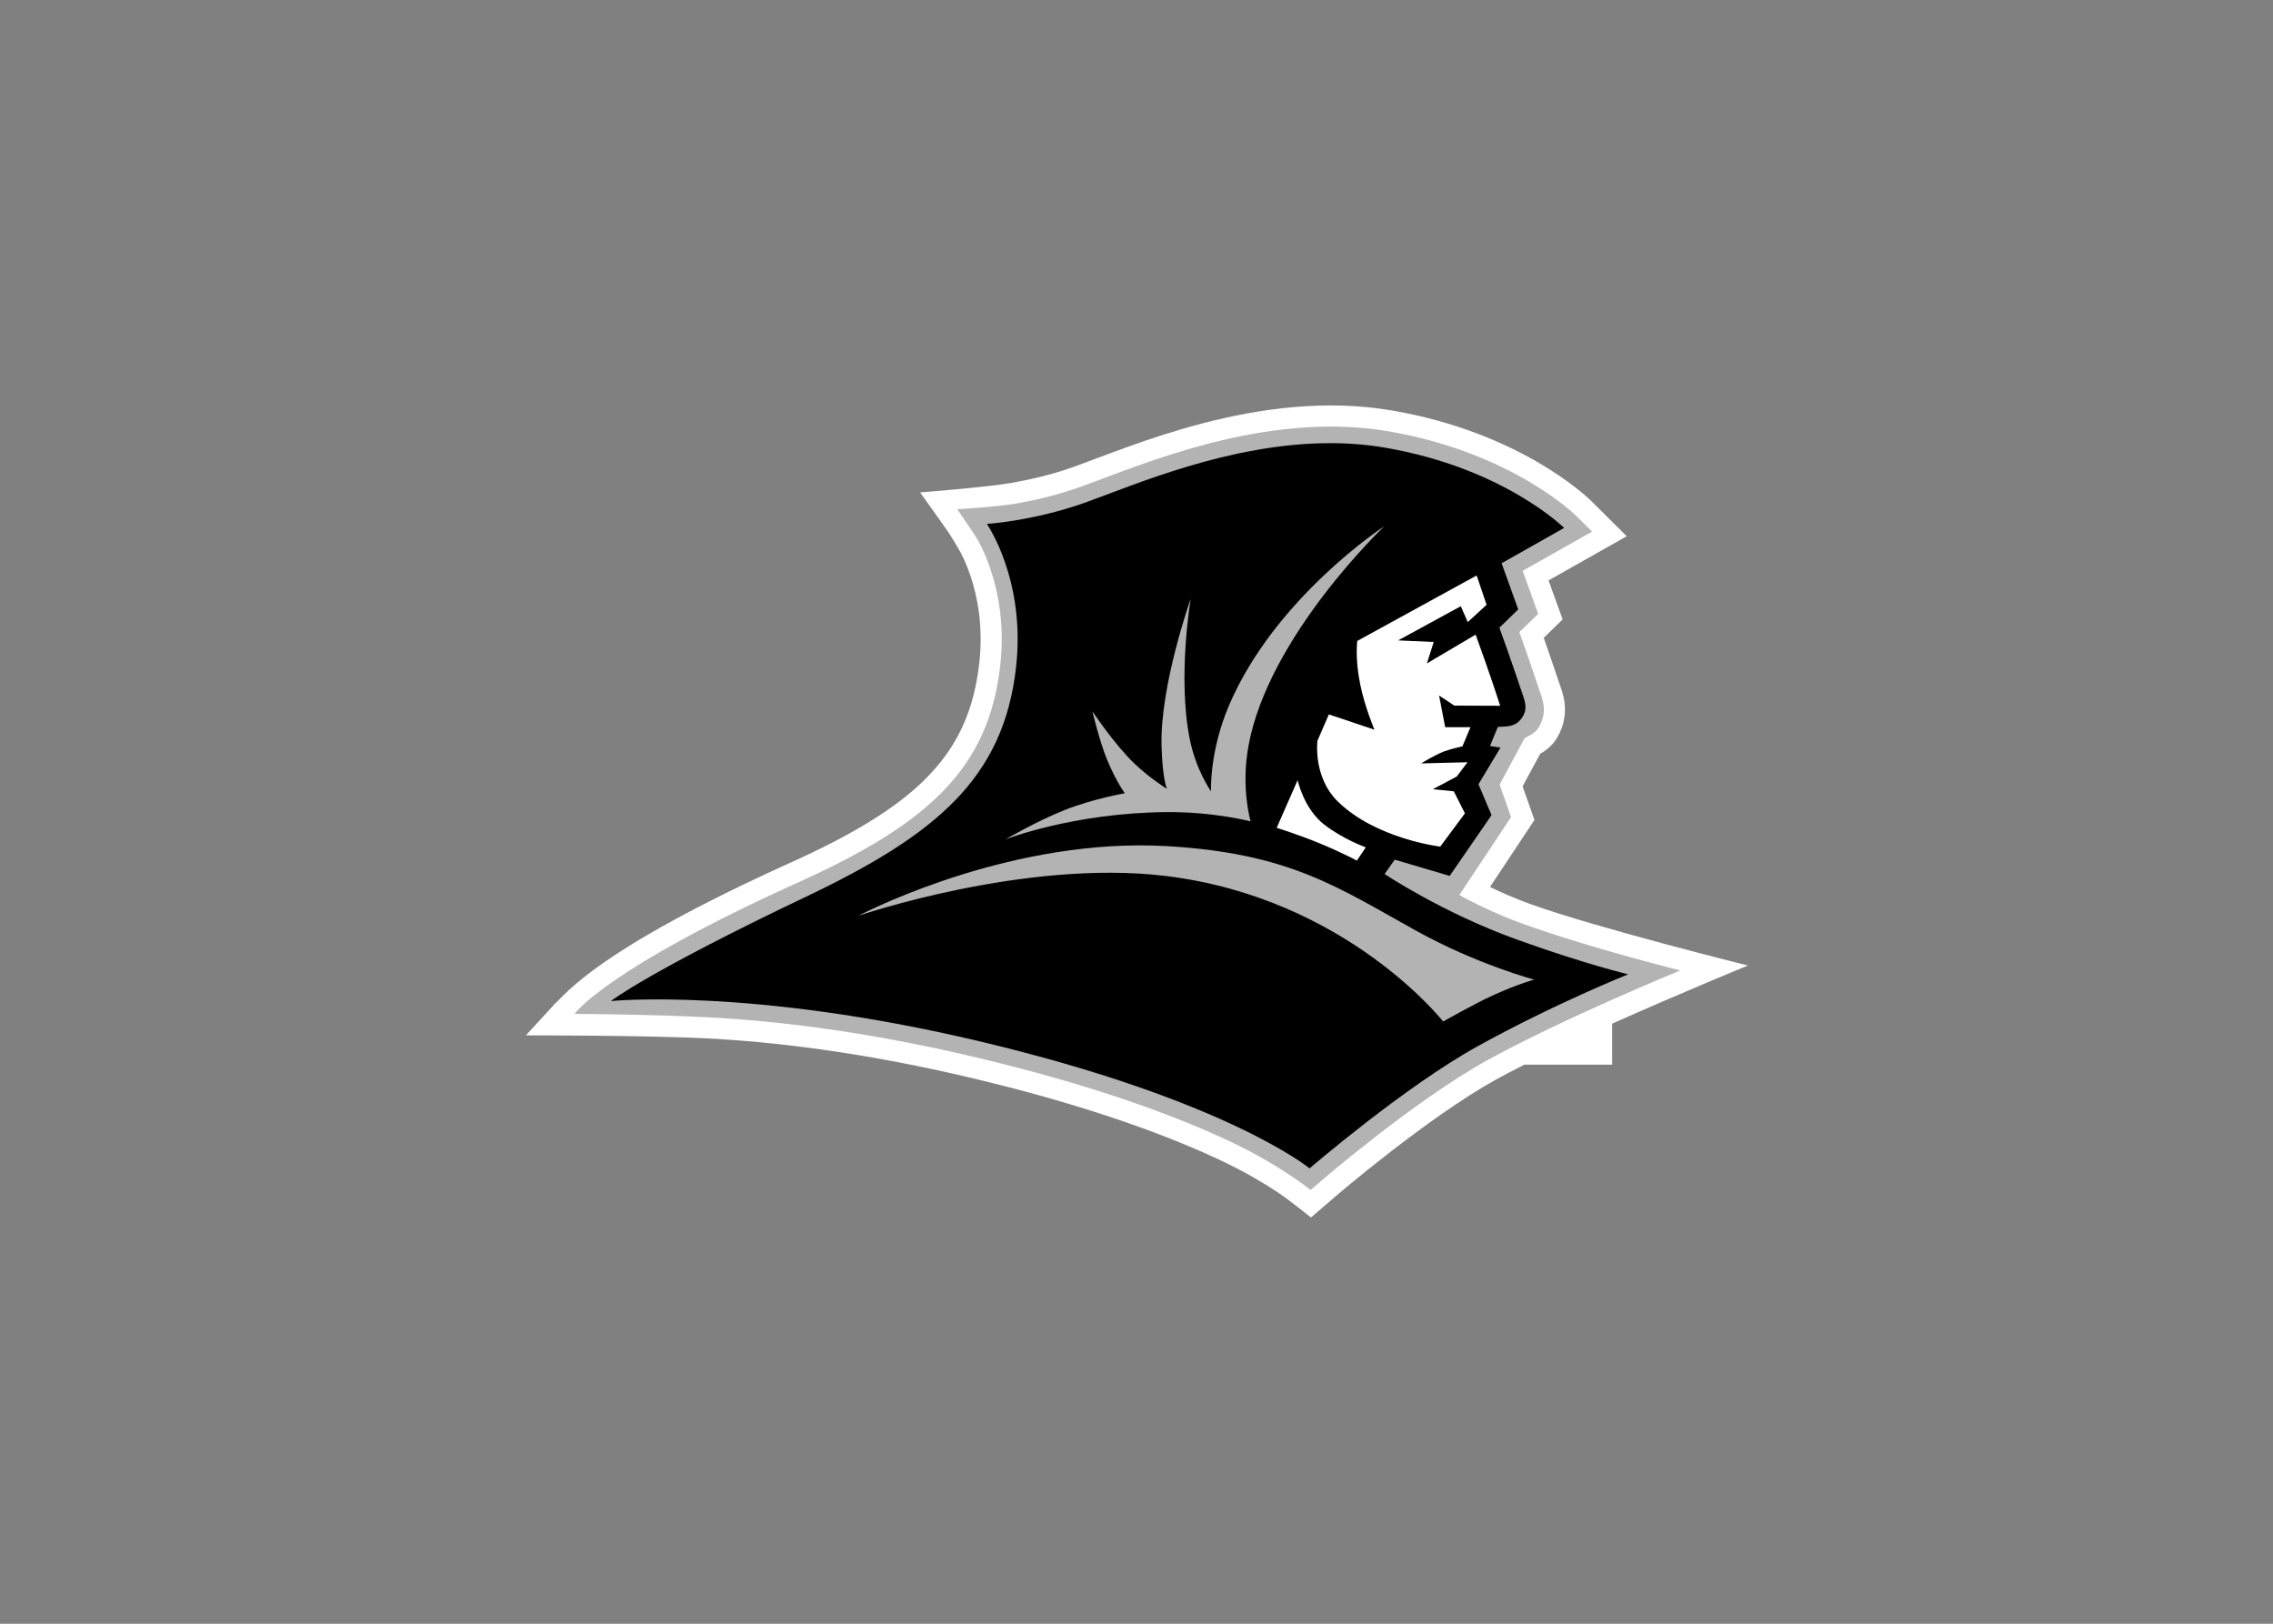 <svg clip-rule="evenodd" fill-rule="evenodd" stroke-linejoin="round" stroke-miterlimit="1.414" viewBox="0 0 560 400" xmlns="http://www.w3.org/2000/svg"><rect x="0" y="0" width="560" height="400" fill="#808080" stroke="none"/><g transform="matrix(1.37 0 0 -1.37 -190.581 660.575)"><path d="m414.282 319.62c-2.683.966-5.194 2.079-7.228 3.057l8.002 12.051-2.131 6.045 3.174 5.883c.317.177.637.369.887.546.729.524 1.555 1.287 2.204 2.421 1.213 2.121 1.494 4.179 1.299 6.005-.086.796-.262 1.543-.473 2.235-.152.497-.32.954-.469 1.384 0 0-1.342 4.024-2.82 8.234l3.396 3.304-2.533 7.021 14.06 7.944-6.356 6.308c-.595.591-12.67 12.346-35.896 16.309-12.023 2.051-23.934.295-33.875-2.278-9.712-2.515-18.004-5.956-23.272-7.846-4.241-1.522-8.289-2.378-11.268-2.906-4.362-.768-16.413-1.71-16.413-1.71s4.256-5.923 5.082-7.155c.744-1.103 1.899-3.063 2.134-3.508.515-.964 1.177-2.381 1.799-4.195 1.274-3.716 2.393-9.161 1.624-15.886-1.856-16.239-10.852-25.399-33.914-35.816-35.167-15.889-40.364-23.629-42.343-25.324l-5.271-5.74s21.699.015 32.771-.555c11.149-.576 27.311-2.35 47.379-7.112 21.806-5.173 36.189-10.737 44.996-14.908 4.222-1.996 7.605-4.033 9.937-5.569 2.259-1.494 6.1-4.609 6.1-4.609l4.299 3.7c.088.077 16.599 14.267 29.095 21.172 1.472.814 3.155 1.689 4.987 2.607h15.782v7.38c12.398 5.533 24.418 10.447 24.418 10.447s-27.353 6.804-39.163 11.062" fill="#fff"/><path d="m412.995 316.046c-4.972 1.792-9.386 4.051-11.456 5.179l9.307 14.021-2.058 5.847 4.518 8.377c.341.195 1.091.546 1.466.811.412.296.814.677 1.122 1.219.787 1.372.939 2.616.82 3.722-.058.543-.183 1.055-.326 1.528-.143.466-.305.893-.442 1.292 0 0-1.863 5.585-3.61 10.46l3.387 3.292-2.792 7.734 12.487 7.057-2.799 2.774c-.262.26-11.663 11.475-33.859 15.264-11.286 1.924-22.611.293-32.287-2.213-9.575-2.481-17.746-5.88-22.94-7.743-4.487-1.61-8.764-2.543-11.919-3.076-3.113-.524-10.35-.997-10.35-.997s1.042-1.515 1.881-2.759c.832-1.234 1.728-2.597 1.993-3.091.58-1.091 1.333-2.695 2.037-4.749 1.42-4.149 2.649-10.161 1.804-17.544-2.085-18.243-12.62-28.232-36.121-38.85-35.058-15.837-40.423-23.744-40.423-23.744s13.063-.046 24.214-.622c11.307-.586 27.701-2.378 48.056-7.21 22.038-5.228 36.673-10.874 45.746-15.17 4.42-2.091 7.962-4.222 10.404-5.832 2.433-1.606 3.939-2.829 3.939-2.829l1.89 1.628c.039.034 16.842 14.493 29.737 21.62 13.745 7.594 34.844 16.227 34.844 16.227s-16.315 4.064-28.272 8.378" fill="#b4b3b3"/><g transform="matrix(.75 0 0 -.75 232.288 410.159)"><path d="m194.418 10.234c-23.968.08-46.684 10.021-58.246 14.17-12.474 4.475-23.785 5.193-23.785 5.193s9.396 13.401 6.99 34.468c-3.024 26.461-19.048 40.012-50.402 54.933-37.703 17.942-46.743 24.986-46.743 24.986s33.53-3.366 88.414 9.658c59.243 14.055 79.128 30.46 79.128 30.46s22.708-19.563 40.32-29.294c18.555-10.251 36.074-17.229 36.074-17.229s-10.544-2.512-26.742-8.353c-17.832-6.434-31.66-15.694-31.66-15.694l2.419-3.444 13.182 3.891 10.038-14.563-3.138-7.407 5.273-8.784-2.511-.377 1.881-4.58 1.895-.111c1.792-.109 3.04-.752 4.012-2.264 1.089-1.683.788-3.247.129-5.141 0 0-3.141-9.415-5.661-16.272l4.518-4.393-3.986-11.06 14.993-8.472s-14.495-14.388-43.012-19.253c-4.461-.761-8.942-1.084-13.381-1.07zm13.263 19.916s-27.807 26.363-32.575 52.722c-1.845 10.199.534 18.047.534 18.047s-8.785-2.333-20.239-2.231c-22.445.199-38.532 6.527-38.532 6.527s7.528-4.394 14.181-7.028c6.845-2.715 14.434-4.02 14.434-4.02s-1.91-2.442-4.186-7.84c-1.85-4.402-3.602-11.796-3.602-11.796s5.319 7.995 10.152 12.593c3.59 3.418 7.721 5.999 7.721 5.999s-1.107-2.361-1.298-10.502c-.341-14.392 6.992-35.079 6.992-35.079s-3.228 18.99-.195 33.785c1.516 7.41 5.073 12.394 5.073 12.394s-.465-9.433 4.319-20.64c11.04-25.851 37.222-42.93 37.222-42.93zm-59.179 76.515c2.368-.015 4.753.042 7.15.182 29.383 1.719 40.941 9.907 59.674 20.284 14.592 8.08 28.314 11.723 28.314 11.723s-3.511.876-9.913 3.766c-4.142 1.866-11.926 6.276-11.926 6.276s-23.218-29.624-66.522-34.895c-33.806-4.118-73.681 9.539-73.681 9.539s31.388-16.643 66.904-16.875z"/><path d="m229.828 41.952-28.615 15.691s-.606 4.093.711 10.491c1.134 5.508 3.401 10.794 3.401 10.794l-10.933-3.662-2.729 6.292s-1.181 8.703 4.944 14.654c9.174 8.922 24.493 10.748 24.493 10.748l5.915-7.976-2.667-5.28-5.017-.509 5.733-3.043 2.571-3.422-11.112.284s3.248-2.033 5.524-2.887c1.65-.617 4.366-1.202 4.366-1.202l1.933-4.598h-6.063l-1.464-7.596 3.647 2.422 10.997.041c-2.512-7.906-5.885-17.059-5.885-17.059l-11.679 6.907 1.636-5.147-8.536-.377 15.027-8.196 1.667 3.805 4.515-4.145-2.381-7.029zm-42.925 49.079-5.021 11.421s5.272 1.635 10.417 3.768c5.313 2.203 8.809 4.094 8.809 4.094l2.138-3.183s-5.336-1.878-9.941-5.431c-4.927-3.8-6.402-10.668-6.402-10.668z" fill="#fff"/></g></g></svg>